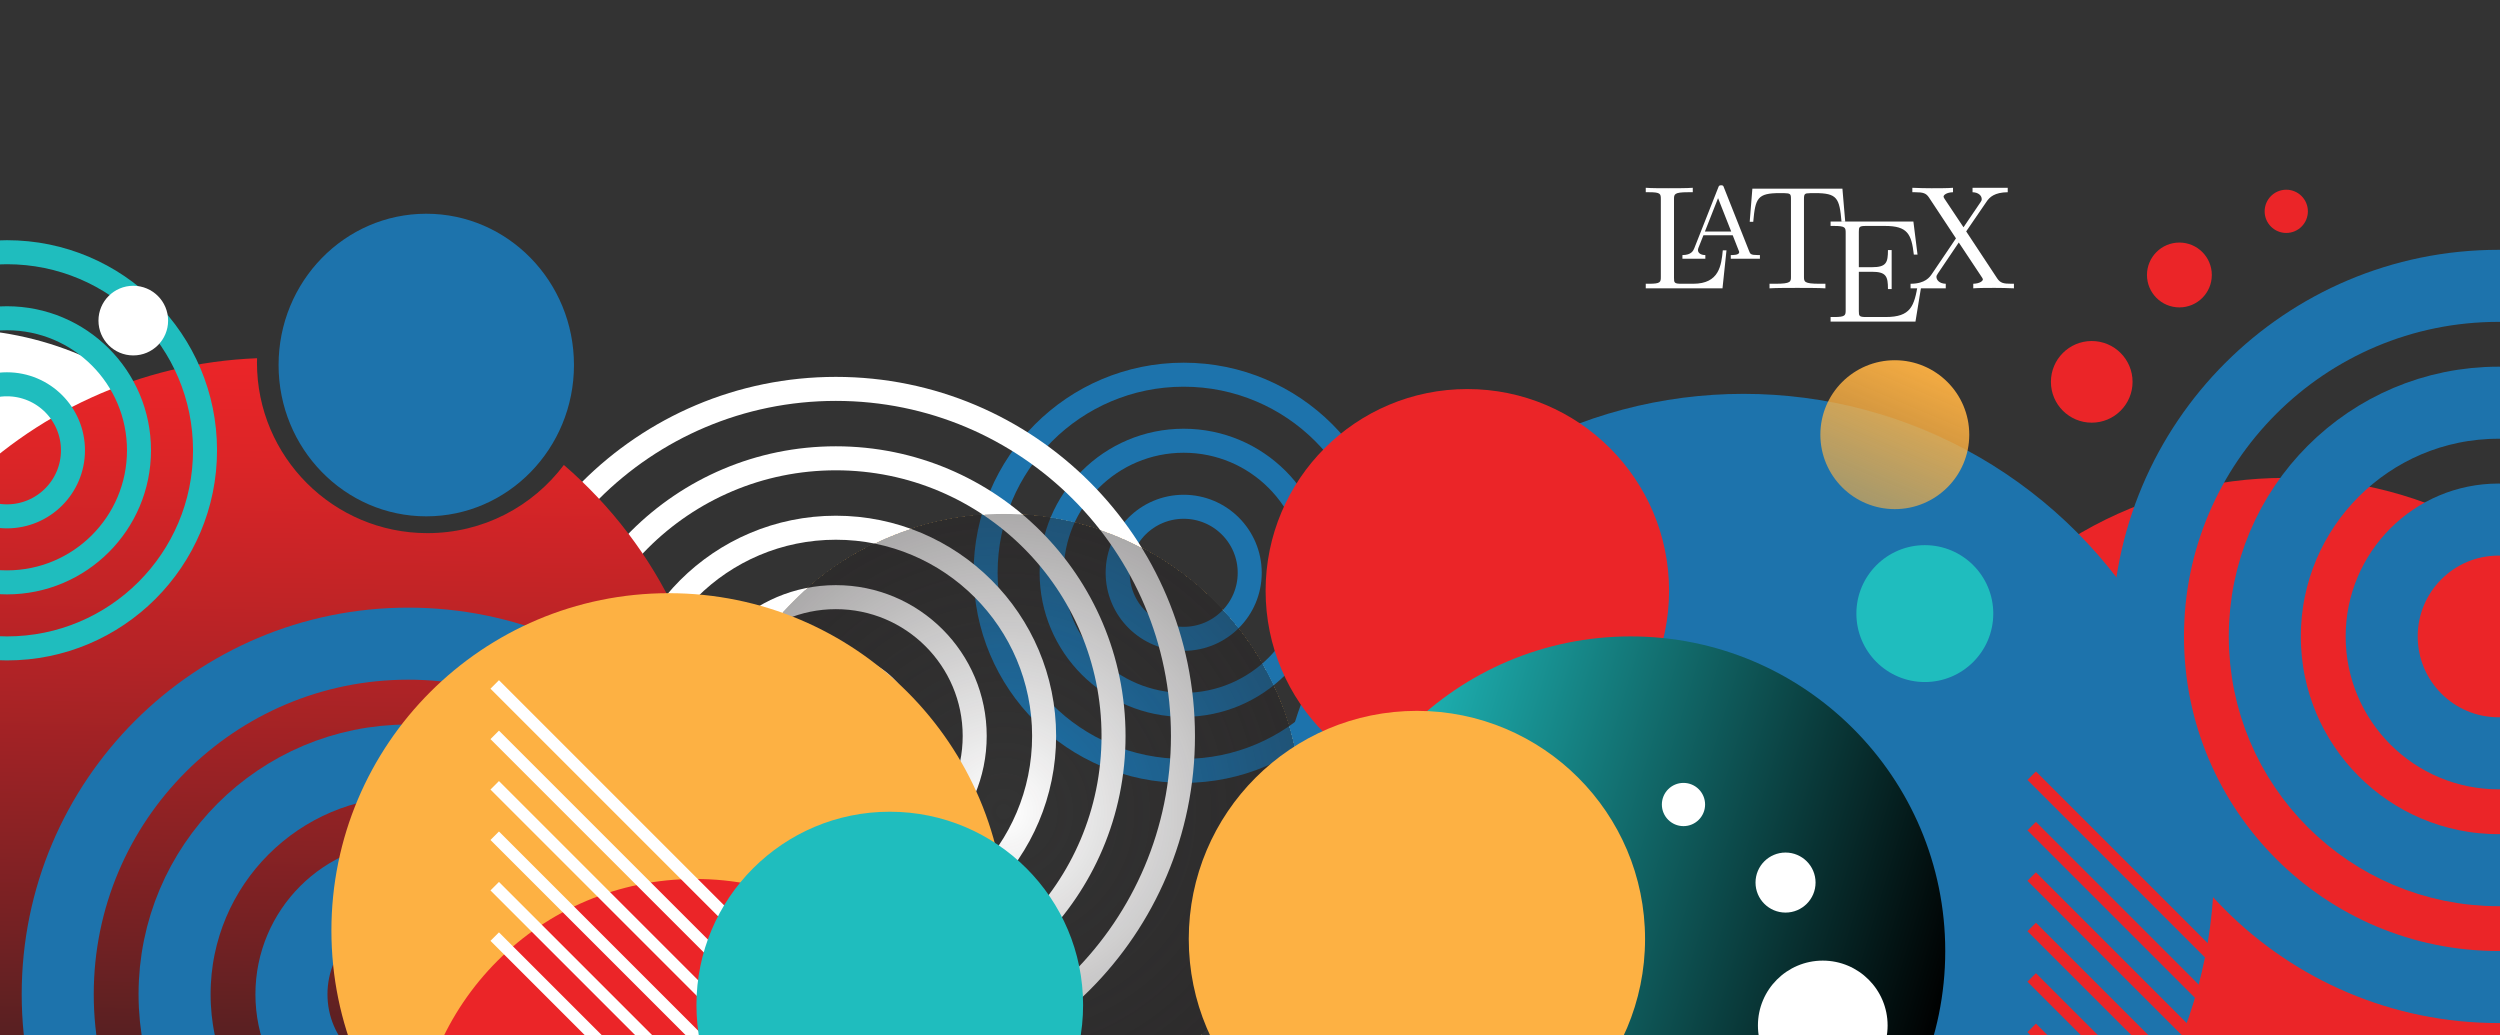 <?xml version="1.0" encoding="utf-8"?>
<!-- Generator: Adobe Illustrator 15.0.0, SVG Export Plug-In . SVG Version: 6.00 Build 0)  -->
<!DOCTYPE svg PUBLIC "-//W3C//DTD SVG 1.1//EN" "http://www.w3.org/Graphics/SVG/1.1/DTD/svg11.dtd">
<svg version="1.1" xmlns="http://www.w3.org/2000/svg" xmlns:xlink="http://www.w3.org/1999/xlink" x="0px" y="0px" width="1041px"
	 height="431px" viewBox="0 0 1041 431" enable-background="new 0 0 1041 431" xml:space="preserve">
<rect x="0" y="0" width="1041" height="431" fill="#333333" stroke="none"/>
<g id="fond">
	<rect x="-137" y="-71" display="none" fill="#1FBDBE" stroke="#231F20" stroke-miterlimit="10" width="1282" height="502"/>
	<circle fill="#FFFFFF" cx="-20" cy="274" r="137"/>
	<g>
		<circle fill="none" stroke="#1D73AC" stroke-width="10" stroke-miterlimit="10" cx="492.888" cy="238.514" r="27.494"/>
		<path fill="none" stroke="#1D73AC" stroke-width="10" stroke-miterlimit="10" d="M547.879,238.514
			c0,30.372-24.619,54.99-54.99,54.99c-30.375,0-54.992-24.618-54.992-54.99c0-30.373,24.617-54.993,54.992-54.993
			C523.26,183.521,547.879,208.141,547.879,238.514z"/>
		<path fill="none" stroke="#1D73AC" stroke-width="10" stroke-miterlimit="10" d="M575.372,238.515
			c0,45.56-36.925,82.485-82.483,82.485c-45.561,0-82.485-36.926-82.485-82.485s36.925-82.491,82.485-82.491
			C538.447,156.023,575.372,192.955,575.372,238.515z"/>
		<circle fill="#EB2528" cx="951.5" cy="368.5" r="169.5"/>
	</g>
	<circle fill="#1D73AC" cx="726" cy="360" r="196"/>
	<g>
		<circle fill="none" stroke="#FFFFFF" stroke-width="10" stroke-miterlimit="10" cx="348.052" cy="306.467" r="28.905"/>
		<path fill="none" stroke="#FFFFFF" stroke-width="10" stroke-miterlimit="10" d="M405.865,306.467
			c0,31.933-25.882,57.813-57.813,57.813c-31.933,0-57.813-25.88-57.813-57.813c0-31.931,25.88-57.815,57.813-57.815
			C379.982,248.651,405.865,274.536,405.865,306.467z"/>
		<path fill="none" stroke="#FFFFFF" stroke-width="10" stroke-miterlimit="10" d="M434.77,306.469
			c0,47.898-38.82,86.719-86.718,86.719s-86.718-38.82-86.718-86.719c0-47.897,38.82-86.725,86.718-86.725
			S434.77,258.571,434.77,306.469z"/>
		<path fill="none" stroke="#FFFFFF" stroke-width="10" stroke-miterlimit="10" d="M463.678,306.471
			c0,63.861-51.76,115.624-115.624,115.624s-115.625-51.763-115.625-115.624c0-63.866,51.762-115.634,115.625-115.634
			S463.678,242.604,463.678,306.471z"/>
		<path fill="none" stroke="#FFFFFF" stroke-width="10" stroke-miterlimit="10" d="M492.583,306.469
			c0,79.839-64.7,144.531-144.531,144.531s-144.53-64.692-144.53-144.531c0-79.829,64.699-144.537,144.53-144.537
			S492.583,226.64,492.583,306.469z"/>
	</g>
	<linearGradient id="SVGID_1_" gradientUnits="userSpaceOnUse" x1="117.715" y1="149.349" x2="111.281" y2="517.973">
		<stop  offset="0" style="stop-color:#EB2528"/>
		<stop  offset="0.116" style="stop-color:#DC2527"/>
		<stop  offset="0.34" style="stop-color:#B42326"/>
		<stop  offset="0.648" style="stop-color:#742123"/>
		<stop  offset="1" style="stop-color:#231F20"/>
	</linearGradient>
	<path fill="url(#SVGID_1_)" d="M234.792,193.611C221.839,210.849,201.223,222,178,222c-39.213,0-71-31.787-71-71
		c0-0.616,0.031-1.225,0.046-1.837C8.607,153.076-70,234.102-70,333.5C-70,435.396,12.604,518,114.5,518S299,435.396,299,333.5
		C299,277.564,274.104,227.446,234.792,193.611z"/>
	<g>
		<path fill="none" stroke="#1D73AC" stroke-width="30" stroke-miterlimit="10" d="M218.677,414.013
			c0,26.876-21.781,48.658-48.658,48.658s-48.661-21.782-48.661-48.658c0-26.878,21.784-48.665,48.661-48.665
			S218.677,387.135,218.677,414.013z"/>
		<path fill="none" stroke="#1D73AC" stroke-width="30" stroke-miterlimit="10" d="M267.343,414.013
			c0,53.753-43.573,97.324-97.324,97.324c-53.758,0-97.326-43.571-97.326-97.324c0-53.755,43.568-97.328,97.326-97.328
			C223.77,316.685,267.343,360.258,267.343,414.013z"/>
		<path fill="none" stroke="#1D73AC" stroke-width="30" stroke-miterlimit="10" d="M316,414.015
			C316,494.647,250.649,560,170.019,560c-80.635,0-145.984-65.353-145.984-145.985c0-80.632,65.35-145.995,145.984-145.995
			C250.649,268.02,316,333.383,316,414.015z"/>
	</g>
	<g>
		<path fill="none" stroke="#1D73AC" stroke-width="30" stroke-miterlimit="10" d="M1089.049,265.017
			c0,26.876-21.781,48.658-48.658,48.658s-48.661-21.782-48.661-48.658c0-26.878,21.784-48.665,48.661-48.665
			S1089.049,238.139,1089.049,265.017z"/>
		<path fill="none" stroke="#1D73AC" stroke-width="30" stroke-miterlimit="10" d="M1137.715,265.017
			c0,53.753-43.573,97.324-97.324,97.324c-53.758,0-97.326-43.571-97.326-97.324c0-53.755,43.568-97.328,97.326-97.328
			C1094.142,167.688,1137.715,211.262,1137.715,265.017z"/>
		<path fill="none" stroke="#1D73AC" stroke-width="30" stroke-miterlimit="10" d="M1186.372,265.019
			c0,80.633-65.351,145.985-145.981,145.985c-80.635,0-145.984-65.353-145.984-145.985c0-80.632,65.35-145.995,145.984-145.995
			C1121.021,119.023,1186.372,184.387,1186.372,265.019z"/>
	</g>
	<g>
		<circle fill="none" stroke="#1FBDBE" stroke-width="10" stroke-miterlimit="10" cx="2.888" cy="187.514" r="27.494"/>
		<path fill="none" stroke="#1FBDBE" stroke-width="10" stroke-miterlimit="10" d="M57.879,187.514
			c0,30.372-24.619,54.99-54.99,54.99c-30.375,0-54.992-24.618-54.992-54.99c0-30.373,24.617-54.993,54.992-54.993
			C33.26,132.521,57.879,157.141,57.879,187.514z"/>
		<path fill="none" stroke="#1FBDBE" stroke-width="10" stroke-miterlimit="10" d="M85.372,187.515
			c0,45.56-36.925,82.485-82.483,82.485c-45.561,0-82.485-36.926-82.485-82.485s36.925-82.491,82.485-82.491
			C48.447,105.023,85.372,141.955,85.372,187.515z"/>
	</g>
	<circle fill="#EB2528" cx="611" cy="246" r="84"/>
	<radialGradient id="SVGID_2_" cx="418" cy="338" r="124" gradientUnits="userSpaceOnUse">
		<stop  offset="0" style="stop-color:#231F20;stop-opacity:0"/>
		<stop  offset="0" style="stop-color:#231F20;stop-opacity:0"/>
		<stop  offset="1" style="stop-color:#231F20"/>
		<stop  offset="1" style="stop-color:#322922;stop-opacity:0.995"/>
		<stop  offset="1" style="stop-color:#5A4429;stop-opacity:0.984"/>
		<stop  offset="1" style="stop-color:#9A6F33;stop-opacity:0.97"/>
		<stop  offset="1" style="stop-color:#F2A941;stop-opacity:0.952"/>
		<stop  offset="1" style="stop-color:#FDB143;stop-opacity:0.95"/>
	</radialGradient>
	<circle opacity="0.38" fill="url(#SVGID_2_)" cx="418" cy="338" r="124"/>
	<linearGradient id="SVGID_3_" gradientUnits="userSpaceOnUse" x1="553.691" y1="357.69" x2="804.31" y2="434.311">
		<stop  offset="0" style="stop-color:#1FBDBE"/>
		<stop  offset="1" style="stop-color:#000000"/>
	</linearGradient>
	<circle fill="url(#SVGID_3_)" cx="679" cy="396" r="131"/>
	<circle fill="#FDB143" cx="590" cy="391" r="95"/>
	<circle fill="#FDB143" cx="278.5" cy="387.5" r="140.5"/>
	<circle fill="#EB2528" cx="289.5" cy="482.5" r="116.5"/>
	<g>
		<line fill="none" stroke="#FFFFFF" stroke-width="5" stroke-miterlimit="10" x1="206" y1="390" x2="389" y2="573"/>
		<line fill="none" stroke="#FFFFFF" stroke-width="5" stroke-miterlimit="10" x1="206" y1="369" x2="389" y2="552"/>
		<line fill="none" stroke="#FFFFFF" stroke-width="5" stroke-miterlimit="10" x1="206" y1="348" x2="389" y2="531"/>
		<line fill="none" stroke="#FFFFFF" stroke-width="5" stroke-miterlimit="10" x1="206" y1="327" x2="389" y2="510"/>
		<line fill="none" stroke="#FFFFFF" stroke-width="5" stroke-miterlimit="10" x1="206" y1="306" x2="389" y2="489"/>
		<line fill="none" stroke="#FFFFFF" stroke-width="5" stroke-miterlimit="10" x1="206" y1="285" x2="389" y2="468"/>
	</g>
	<g>
		<line fill="none" stroke="#EB2528" stroke-width="5" stroke-miterlimit="10" x1="846" y1="428" x2="1029" y2="611"/>
		<line fill="none" stroke="#EB2528" stroke-width="5" stroke-miterlimit="10" x1="846" y1="407" x2="1029" y2="590"/>
		<line fill="none" stroke="#EB2528" stroke-width="5" stroke-miterlimit="10" x1="846" y1="386" x2="1029" y2="569"/>
		<line fill="none" stroke="#EB2528" stroke-width="5" stroke-miterlimit="10" x1="846" y1="365" x2="1029" y2="548"/>
		<line fill="none" stroke="#EB2528" stroke-width="5" stroke-miterlimit="10" x1="846" y1="344" x2="1029" y2="527"/>
		<line fill="none" stroke="#EB2528" stroke-width="5" stroke-miterlimit="10" x1="846" y1="323" x2="1029" y2="506"/>
	</g>
	<circle fill="#1FBDBE" cx="370.5" cy="418.5" r="80.5"/>
</g>
<g id="Layer_3">
	<circle fill="#EB2528" cx="871" cy="159" r="17"/>
	<circle fill="#EB2528" cx="907.5" cy="114.5" r="13.5"/>
	<circle fill="#EB2528" cx="952" cy="88" r="9"/>
	<circle fill="#1FBDBE" cx="801.5" cy="255.5" r="28.5"/>
	<ellipse fill="#1D73AC" cx="177.5" cy="152" rx="61.5" ry="63"/>
	<linearGradient id="SVGID_4_" gradientUnits="userSpaceOnUse" x1="776.885" y1="209.543" x2="801.116" y2="152.457">
		<stop  offset="0" style="stop-color:#FDB143;stop-opacity:0.61"/>
		<stop  offset="1" style="stop-color:#FDB143;stop-opacity:0.95"/>
	</linearGradient>
	<circle fill="url(#SVGID_4_)" cx="789" cy="181" r="31"/>
	<circle fill="#FFFFFF" cx="55.5" cy="133.5" r="14.5"/>
	<circle fill="#FFFFFF" cx="759" cy="427" r="27"/>
	<circle fill="#FFFFFF" cx="743.5" cy="367.5" r="12.5"/>
	<circle fill="#FFFFFF" cx="701" cy="335" r="9"/>
	<g>
		<path fill="#FFFFFF" d="M718.911,104.24h-1.54c-0.615,6.28-1.478,13.915-12.313,13.915h-4.987c-2.895,0-3.018-0.431-3.018-2.463
			V82.999c0-2.094,0-2.956,5.788-2.956h2.032v-1.847c-2.217,0.185-7.758,0.185-10.283,0.185c-2.4,0-7.203,0-9.297-0.185v1.847h1.416
			c4.741,0,4.864,0.678,4.864,2.894v32.325c0,2.217-0.123,2.894-4.864,2.894h-1.416v1.908h31.955L718.911,104.24z"/>
		<path fill="#FFFFFF" d="M717.863,78.134c-0.245-0.739-0.368-0.985-1.169-0.985s-0.985,0.247-1.231,0.985l-9.913,25.121
			c-0.432,1.047-1.17,2.956-4.987,2.956v1.54h9.543v-1.54c-1.908,0-3.078-0.862-3.078-2.093c0-0.308,0.062-0.431,0.185-0.862
			l2.094-5.295h12.191l2.463,6.28c0.122,0.246,0.245,0.554,0.245,0.739c0,1.231-2.339,1.231-3.509,1.231v1.54h12.13v-1.54h-0.862
			c-2.895,0-3.201-0.431-3.633-1.662L717.863,78.134z M715.4,82.506l5.48,13.915h-10.96L715.4,82.506z"/>
		<path fill="#FFFFFF" d="M767.183,78.565h-37.497l-1.107,13.792h1.477c0.862-9.913,1.785-11.945,11.083-11.945
			c1.108,0,2.709,0,3.325,0.123c1.293,0.247,1.293,0.924,1.293,2.34V115.2c0,2.093,0,2.956-6.465,2.956h-2.463v1.908
			c2.524-0.185,8.743-0.185,11.575-0.185s9.174,0,11.699,0.185v-1.908h-2.465c-6.464,0-6.464-0.862-6.464-2.956V82.875
			c0-1.232,0-2.094,1.108-2.34c0.677-0.123,2.34-0.123,3.51-0.123c9.235,0,10.159,2.032,11.021,11.945h1.54L767.183,78.565z"/>
		<path fill="#FFFFFF" d="M800.185,118.094h-1.539c-1.54,9.42-2.956,13.915-13.484,13.915h-8.127c-2.895,0-3.017-0.432-3.017-2.462
			v-16.378h5.479c5.973,0,6.649,1.97,6.649,7.204h1.54v-16.255h-1.54c0,5.233-0.677,7.142-6.649,7.142h-5.479V96.544
			c0-2.032,0.122-2.463,3.017-2.463h7.881c9.42,0,11.021,3.386,12.006,11.945h1.539l-1.724-13.792h-34.479v1.847h1.415
			c4.742,0,4.865,0.677,4.865,2.894v32.14c0,2.217-0.123,2.894-4.865,2.894h-1.415v1.909h35.342L800.185,118.094z"/>
		<path fill="#FFFFFF" d="M818.718,96.359l8.435-12.314c1.293-1.97,3.387-3.94,8.866-4.002v-1.847h-14.653v1.847
			c2.462,0.062,3.816,1.417,3.816,2.833c0,0.616-0.123,0.738-0.554,1.416l-7.02,10.344l-7.88-11.821
			c-0.123-0.185-0.432-0.678-0.432-0.924c0-0.739,1.354-1.786,3.94-1.848v-1.847c-2.094,0.185-6.588,0.185-8.929,0.185
			c-1.908,0-5.725-0.062-8.004-0.185v1.847h1.17c3.388,0,4.557,0.432,5.727,2.155l11.268,17.055l-10.036,14.838
			c-0.861,1.231-2.709,4.064-8.866,4.064v1.908h14.653v-1.908c-2.832-0.062-3.879-1.724-3.879-2.833c0-0.554,0.186-0.8,0.616-1.478
			l8.682-12.869l9.729,14.654c0.123,0.247,0.308,0.492,0.308,0.677c0,0.739-1.354,1.786-4.003,1.847v1.908
			c2.155-0.185,6.65-0.185,8.929-0.185c2.586,0,5.418,0.062,8.004,0.185v-1.908h-1.17c-3.201,0-4.495-0.308-5.787-2.216
			L818.718,96.359z"/>
	</g>
</g>
</svg>
